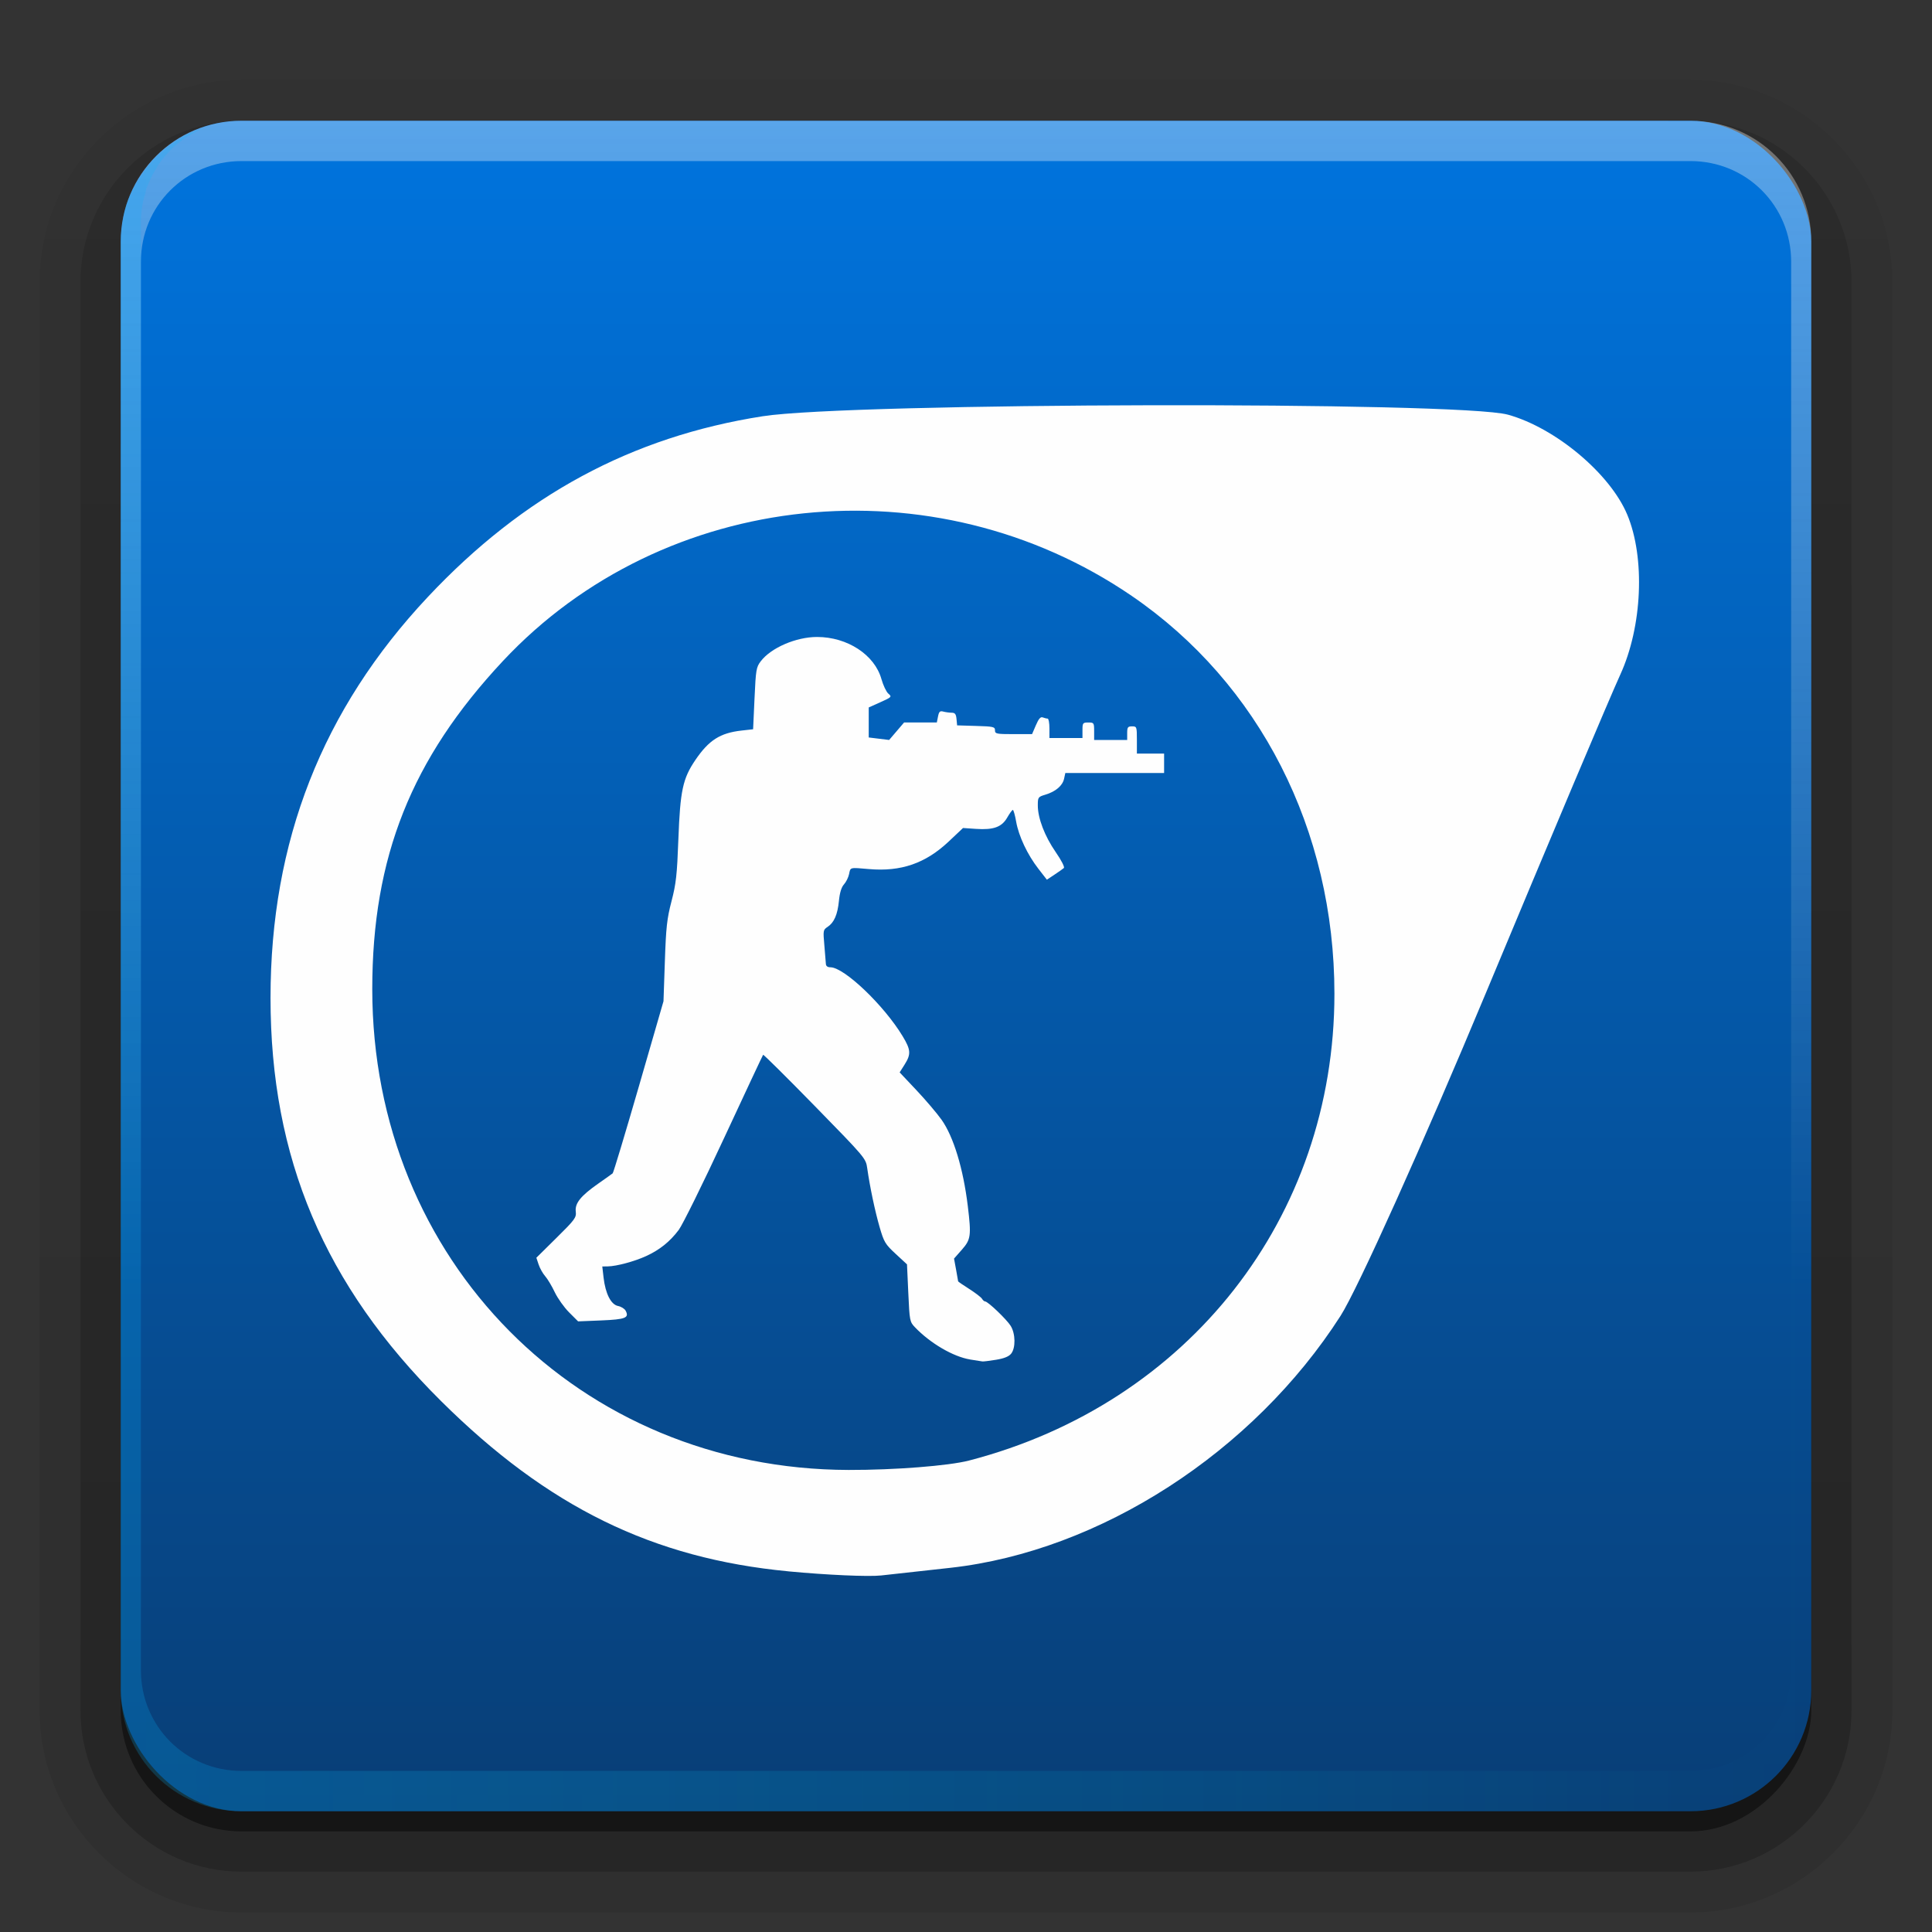 <svg height="96" width="96" xmlns="http://www.w3.org/2000/svg" xmlns:xlink="http://www.w3.org/1999/xlink"><rect width="100%" height="100%" fill="#333333" stroke="none"/><linearGradient id="a" gradientUnits="userSpaceOnUse" x1="36.357" x2="36.357" y1="6" y2="63.893"><stop offset="0" stop-color="#fefefe"/><stop offset="1" stop-color="#fefefe" stop-opacity="0"/></linearGradient><linearGradient id="b" gradientUnits="userSpaceOnUse" x1="48" x2="48" y1="90" y2="5.988"><stop offset="0" stop-color="#083e76"/><stop offset="1" stop-color="#0074de"/></linearGradient><linearGradient id="c" gradientTransform="matrix(1.006 0 0 .994 100 0)" gradientUnits="userSpaceOnUse" x1="45.448" x2="45.448" y1="92.54" y2="7.017"><stop offset="0"/><stop offset="1" stop-opacity=".588"/></linearGradient><linearGradient id="d" gradientTransform="matrix(1.024 0 0 1.012 -1.143 -98.071)" gradientUnits="userSpaceOnUse" x1="32.251" x2="32.251" xlink:href="#c" y1="6.132" y2="90.239"/><linearGradient id="e" gradientTransform="translate(0 -97)" gradientUnits="userSpaceOnUse" x1="32.251" x2="32.251" xlink:href="#c" y1="6.132" y2="90.239"/><linearGradient id="f" gradientUnits="userSpaceOnUse" x1="6" x2="90" y1="48.172" y2="48.172"><stop offset="0" stop-color="#06b5ff"/><stop offset="1" stop-color="#0ff" stop-opacity="0"/></linearGradient><g><g fill="url(#d)"><path d="m12-95.031c-5.511 0-10.031 4.52-10.031 10.031v71c0 5.511 4.52 10.031 10.031 10.031h72c5.511 0 10.031-4.52 10.031-10.031v-71c0-5.511-4.52-10.031-10.031-10.031z" opacity=".08" transform="scale(1 -1)"/><path d="m12-94.031c-4.972 0-9.031 4.06-9.031 9.031v71c0 4.972 4.06 9.031 9.031 9.031h72c4.972 0 9.031-4.06 9.031-9.031v-71c0-4.972-4.06-9.031-9.031-9.031z" opacity=".1" transform="scale(1 -1)"/><path d="m12-93c-4.409 0-8 3.591-8 8v71c0 4.409 3.591 8 8 8h72c4.409 0 8-3.591 8-8v-71c0-4.409-3.591-8-8-8z" opacity=".2" transform="scale(1 -1)"/><rect height="85" opacity=".3" rx="7" transform="scale(1 -1)" width="86" x="5" y="-92"/></g><rect fill="url(#e)" height="84" opacity=".45" rx="6" transform="scale(1 -1)" width="84" x="6" y="-91"/></g><rect fill="url(#b)" height="84" rx="6" width="84" x="6" y="6"/><path d="m12 6c-3.324 0-6 2.676-6 6v2 68 2c0 .335.041.651.094.969.049.296.097.597.188.875.01.03.021.064.031.094.099.288.235.547.375.812.145.274.316.536.5.781s.374.473.594.688c.44.428.943.815 1.5 1.094.279.14.573.247.875.344-.256-.1-.487-.236-.719-.375-.007-.004-.024.004-.031 0-.032-.019-.062-.043-.094-.062-.12-.077-.231-.164-.344-.25-.106-.081-.213-.161-.312-.25-.178-.161-.347-.345-.5-.531-.108-.13-.218-.265-.312-.406-.025-.038-.038-.086-.062-.125-.065-.103-.13-.205-.188-.312-.101-.195-.206-.416-.281-.625-.008-.022-.024-.041-.031-.062-.032-.092-.036-.187-.062-.281-.03-.107-.07-.203-.094-.312-.073-.342-.125-.698-.125-1.062v-2-68-2c0-2.782 2.218-5 5-5h2 68 2c2.782 0 5 2.218 5 5v2 68 2c0 .364-.052.721-.125 1.062-.044.207-.088.398-.156.594-.008.022-.023.041-.031.062-.063.174-.138.367-.219.531-.042.083-.079.17-.125.25-.055.097-.127.188-.188.281-.094.141-.205.276-.312.406-.143.174-.303.347-.469.5-.011.01-.02.021-.031.031-.138.126-.285.234-.438.344-.103.073-.204.153-.312.219-.007.004-.024-.004-.031 0-.232.139-.463.275-.719.375.302-.097.596-.204.875-.344.557-.279 1.06-.666 1.5-1.094.22-.214.409-.442.594-.688s.355-.508.5-.781c.14-.265.276-.525.375-.812.01-.031.021-.063.031-.094.09-.278.139-.579.188-.875.052-.318.094-.634.094-.969v-2-68-2c0-3.324-2.676-6-6-6z" fill="url(#a)" opacity=".35"/><path d="m12 90c-3.324 0-6-2.676-6-6v-2-68-2c0-.335.041-.651.094-.969.049-.296.097-.597.188-.875.01-.03.021-.064.031-.094.099-.288.235-.547.375-.812.145-.274.316-.536.5-.781s.374-.473.594-.688c.44-.428.943-.815 1.5-1.094.279-.14.573-.247.875-.344-.256.1-.487.236-.719.375-.007.004-.024-.004-.031 0-.032.019-.062.043-.094.062-.12.077-.231.164-.344.25-.106.081-.213.161-.312.25-.178.161-.347.345-.5.531-.108.13-.218.265-.312.406-.025.038-.038.086-.062.125-.065.103-.13.205-.188.312-.101.195-.206.416-.281.625-.008.022-.024.041-.031.062-.032.092-.036.187-.062.281-.03.107-.07.203-.094.312-.073.342-.125.698-.125 1.062v2 68 2c0 2.782 2.218 5 5 5h2 68 2c2.782 0 5-2.218 5-5v-2-68-2c0-.364-.052-.721-.125-1.062-.044-.207-.088-.398-.156-.594-.008-.022-.023-.041-.031-.062-.063-.174-.138-.367-.219-.531-.042-.083-.079-.17-.125-.25-.055-.097-.127-.188-.188-.281-.094-.141-.205-.276-.312-.406-.143-.174-.303-.347-.469-.5-.011-.01-.02-.021-.031-.031-.138-.126-.285-.234-.438-.344-.103-.073-.204-.153-.312-.219-.007-.004-.024.004-.031 0-.232-.139-.463-.275-.719-.375.302.097.596.204.875.344.557.279 1.06.666 1.5 1.094.22.214.409.442.594.688s.355.508.5.781c.14.265.276.525.375.812.01.031.021.063.031.094.09.278.139.579.188.875.052.318.094.634.094.969v2 68 2c0 3.324-2.676 6-6 6z" fill="url(#f)" opacity=".213"/><g fill="#fefefe"><path d="m39.185 78.08c-6.748-.641-11.969-3.2-17.272-8.465-5.792-5.75-8.471-12.085-8.471-20.026 0-7.785 2.57-14.337 7.815-19.924 4.749-5.059 10.129-7.963 16.642-8.982 4.371-.684 34.623-.747 37.034-.077 2.36.656 5.073 2.93 5.924 4.966.898 2.148.749 5.56-.347 7.952-.521 1.138-3.518 8.236-6.659 15.773-3.141 7.537-6.4 14.778-7.241 16.089-4.344 6.775-11.952 11.689-19.379 12.517-1.264.141-2.816.312-3.448.381-.632.069-2.701-.023-4.597-.203zm8.964-5.506c10.908-2.829 18.158-12.088 18.158-23.193 0-8.133-3.718-15.43-10.075-19.773-9.809-6.702-23.246-5.311-31.24 3.235-4.549 4.863-6.494 9.747-6.494 16.308 0 13.481 10.285 23.86 23.675 23.89 2.276.005 4.965-.205 5.976-.467z" stroke-width=".46"/><path d="m48.2 67.551c-.838-.139-1.975-.804-2.738-1.602-.256-.268-.266-.32-.329-1.7l-.065-1.424-.563-.521c-.519-.48-.581-.584-.797-1.328-.233-.806-.485-2.001-.617-2.932-.069-.487-.095-.518-2.602-3.083-1.393-1.425-2.55-2.572-2.57-2.549-.021.023-.895 1.888-1.944 4.145-1.048 2.257-2.062 4.309-2.252 4.561-.442.585-.945.987-1.62 1.297-.583.267-1.472.505-1.904.511l-.272.004.064.555c.093.799.368 1.339.72 1.409.155.031.324.136.376.234.19.355-.007.433-1.213.483l-1.149.047-.448-.448c-.246-.246-.567-.697-.712-1.002-.145-.305-.359-.663-.476-.795-.117-.133-.263-.393-.325-.579l-.113-.338.998-.986c.926-.915.995-1.009.96-1.31-.048-.413.247-.779 1.125-1.393.352-.246.671-.474.709-.505.038-.031.621-1.968 1.297-4.304l1.228-4.247.068-1.979c.058-1.703.104-2.12.331-2.993.227-.874.274-1.3.341-3.089.09-2.406.218-3.004.841-3.922.672-.99 1.231-1.347 2.293-1.467l.579-.065.07-1.532c.065-1.428.086-1.554.31-1.847.511-.67 1.755-1.207 2.797-1.207 1.507 0 2.86.885 3.199 2.092.087.309.242.636.345.725.181.157.168.171-.394.424l-.582.261v.746.746l.507.062.507.062.372-.435.372-.435h.813.813l.059-.297c.049-.245.096-.288.263-.243.112.03.299.055.415.056.167.001.217.066.241.315l.03.314.941.028c.862.025.941.044.941.217 0 .175.07.19.921.19h.921l.191-.444c.14-.327.231-.429.342-.386.084.032.192.058.241.058.049 0 .089.217.089.483v.483h.821.821v-.386c0-.365.016-.386.29-.386.279 0 .29.016.29.434v.434h.821.821v-.338c0-.296.03-.338.241-.338.234 0 .241.019.241.676v.676h.676.676v.483.483h-2.454-2.454l-.063.288c-.076.344-.42.636-.931.789-.359.108-.373.128-.373.534 0 .635.343 1.53.891 2.322.28.405.453.743.403.788-.048.043-.258.192-.466.329l-.378.251-.42-.541c-.546-.703-.98-1.622-1.107-2.347-.056-.319-.13-.579-.164-.579-.034 0-.159.171-.278.378-.271.475-.681.624-1.556.564l-.642-.043-.711.671c-1.152 1.087-2.373 1.508-3.967 1.369-.961-.084-.913-.096-.983.248-.034.165-.148.396-.253.512-.128.141-.211.412-.251.817-.068.689-.241 1.085-.568 1.299-.216.141-.223.181-.157.907.038.418.072.836.076.928.004.109.084.169.225.169.683 0 2.668 1.895 3.591 3.428.407.675.421.891.096 1.406l-.246.389.837.888c.46.488 1.021 1.149 1.247 1.467.596.843 1.078 2.432 1.303 4.294.177 1.466.151 1.653-.293 2.158l-.392.445.102.552c.056.304.102.564.102.579 0 .015.25.187.555.381.305.194.59.413.632.486.042.073.112.132.156.132.136 0 1.07.894 1.268 1.213.242.391.252 1.102.02 1.385-.115.14-.353.236-.748.3-.319.052-.623.089-.676.083-.053-.006-.33-.05-.615-.097z" stroke-width=".097"/></g></svg>
